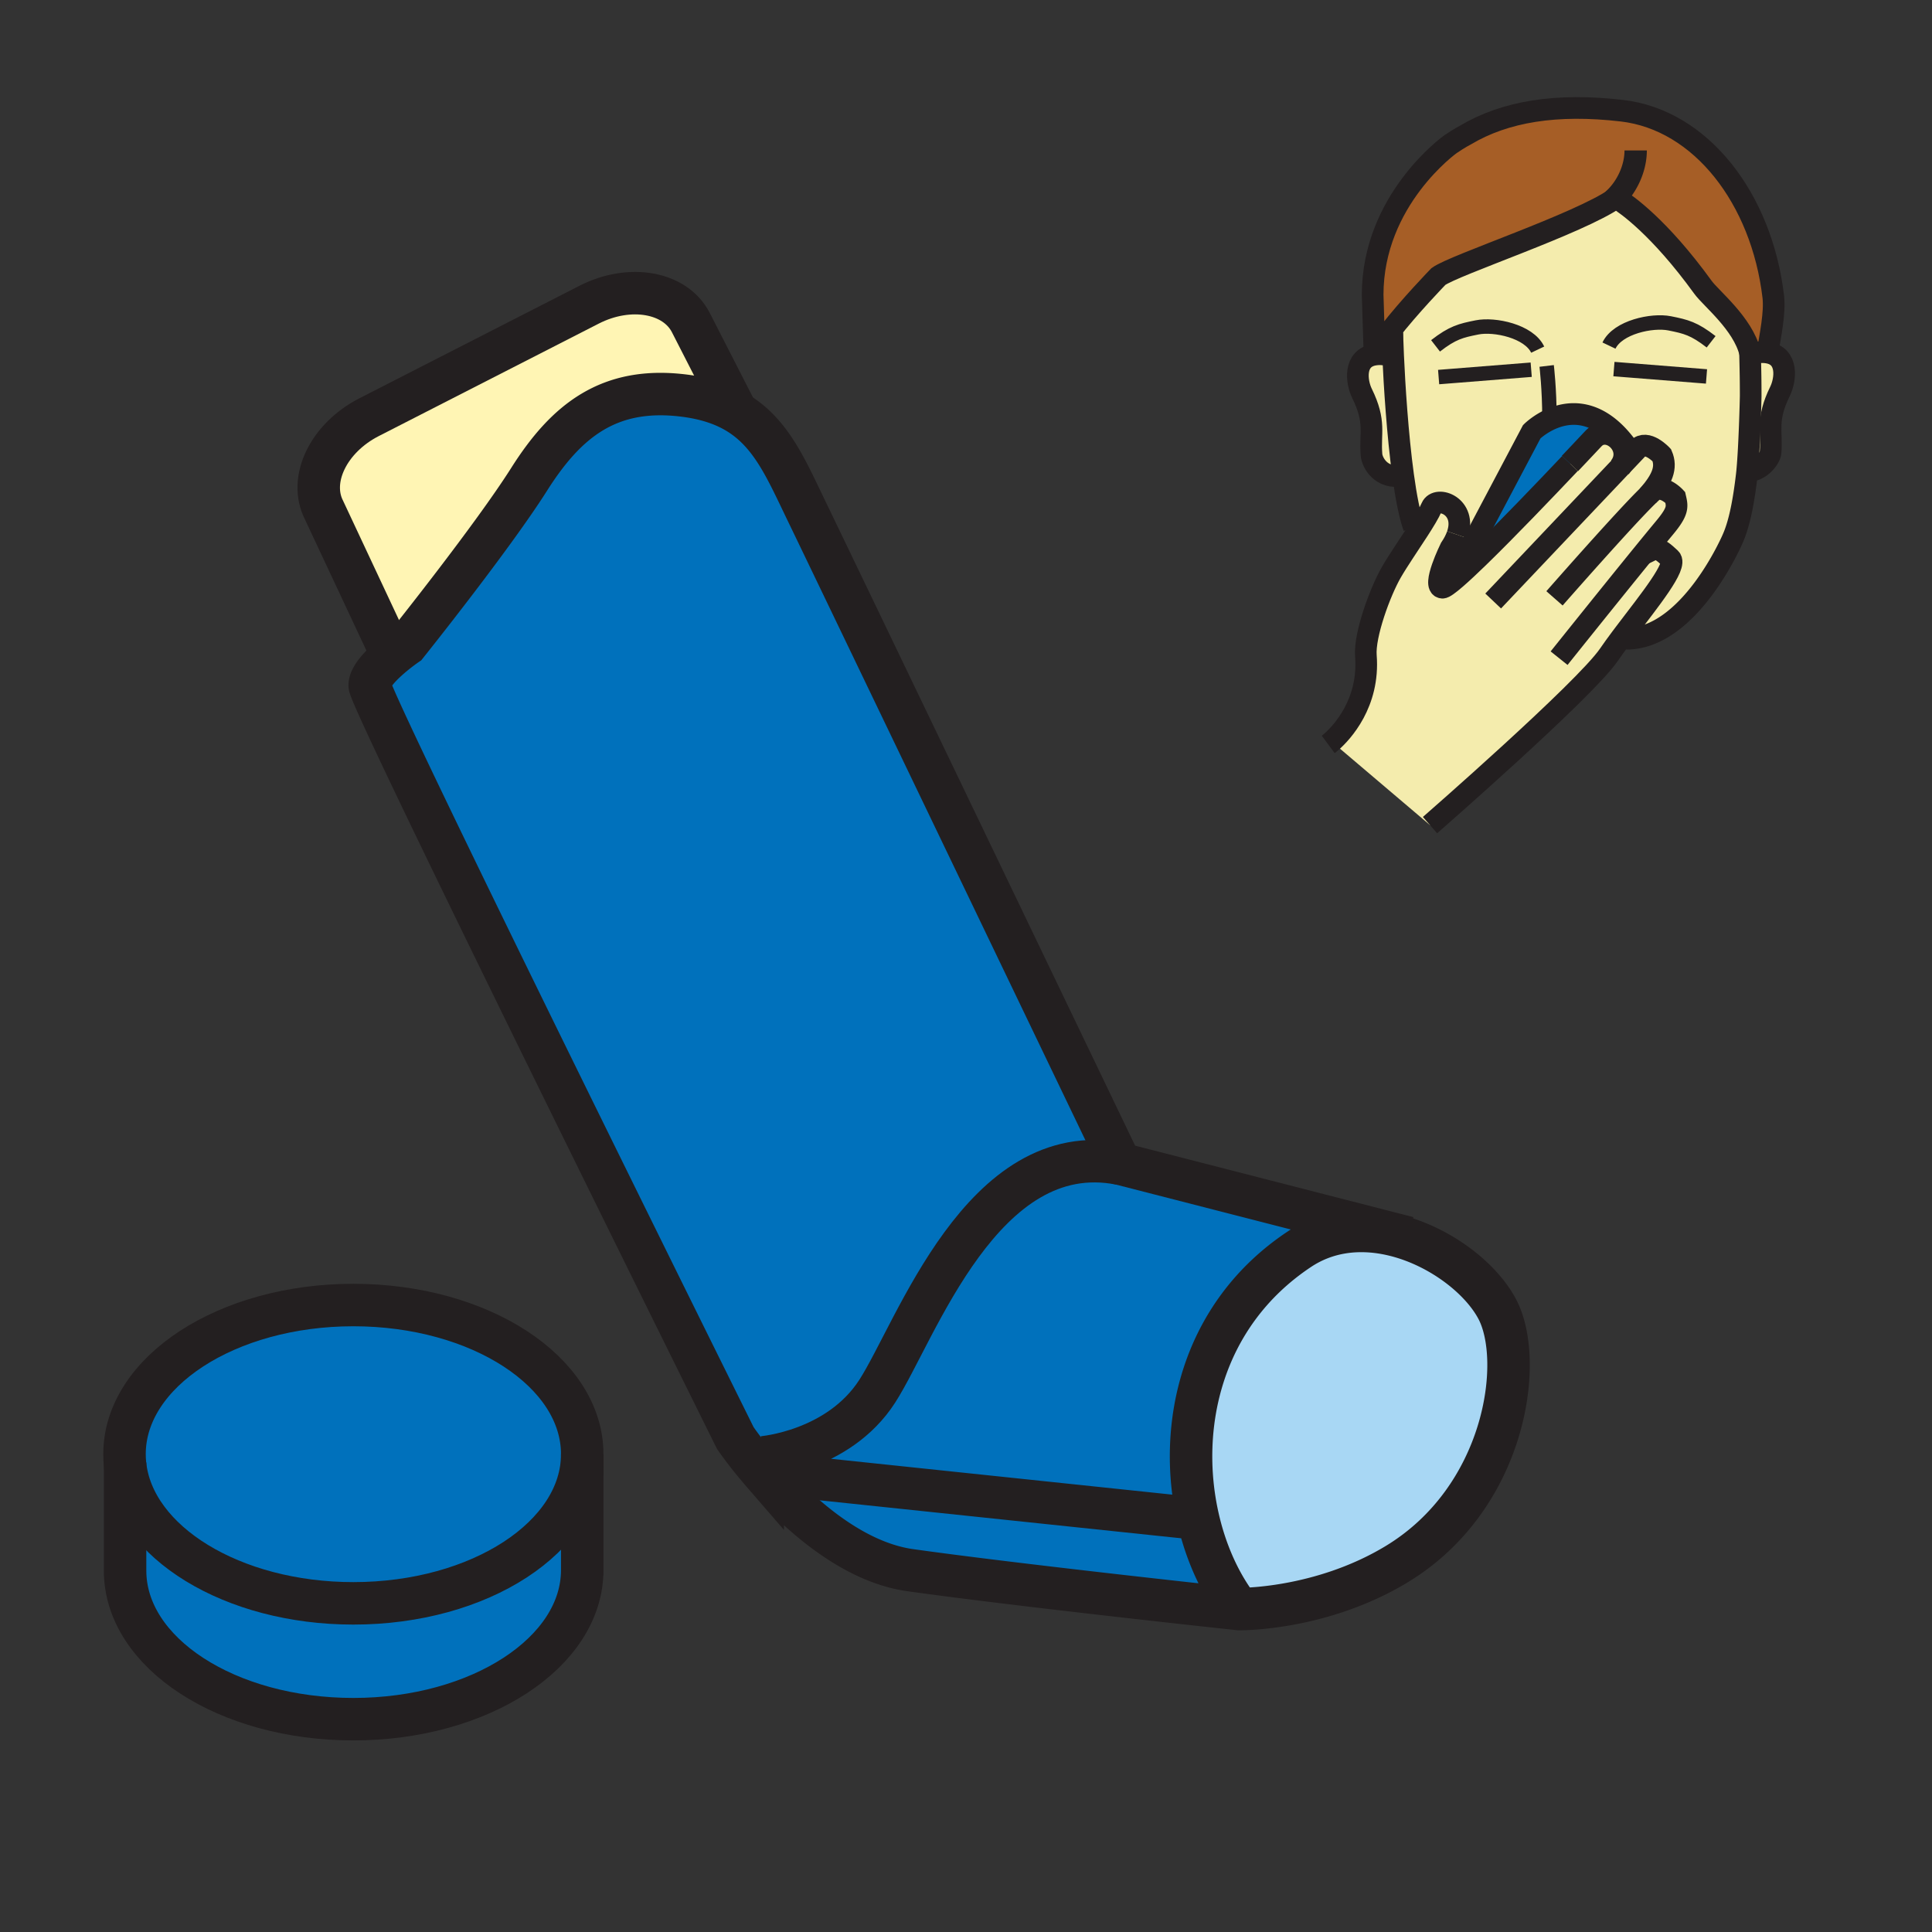 <?xml version="1.0"?><svg xmlns="http://www.w3.org/2000/svg" width="850.394" height="850.394" viewBox="0 0 850.394 850.394" overflow="visible"><rect x="0" y="0" width="850.394" height="850.394" fill="#333333" stroke="none"/><path d="M659.149 576.447c11.981 23.099 3.463 83.148-44.508 112.123-33.55 20.251-69.333 19.682-69.333 19.682s-.704-.071-2.021-.223l.312-2.342c-7.485-10.433-13.174-23.518-16.378-37.849-8.902-39.719 1.219-88.997 44.632-117.928 11.875-7.922 25.369-9.453 38.25-7.059 1.353.249 2.697.552 4.032.881 20.046 5.032 37.982 19.131 45.014 32.715z" fill="#a8d7f4"></path><path d="M614.232 543.351l-.098.383a69.438 69.438 0 0 0-4.032-.881c-12.881-2.395-26.375-.863-38.25 7.059-43.413 28.931-53.534 78.209-44.632 117.928l-4.166.187-187.324-19.681a234.071 234.071 0 0 1-5.172-6.187l5.056-.668s33.381-2.563 50.499-29.099c17.118-26.536 46.225-112.124 106.987-100.143l121.132 31.102z" fill="#0071bc"></path><path d="M543.599 705.688l-.312 2.342c-14.073-1.514-98.023-10.638-142.62-16.896-26.891-3.774-51.112-26.847-64.937-42.789l187.324 19.681 4.166-.187c3.205 14.331 8.893 27.416 16.379 37.849zM324.284 181.496c15.257 9.079 21.818 25.013 31.022 44.027 12.836 26.535 137.795 286.726 137.795 286.726-60.762-11.981-89.869 73.606-106.987 100.143-17.118 26.535-50.499 29.099-50.499 29.099l-5.056.668c-4.433-5.537-6.925-9.231-6.925-9.231s-160.913-324.38-160.913-331.234c0-4.175 6.036-9.934 10.753-13.797 3.026-2.483 5.51-4.175 5.51-4.175s37.662-47.071 53.925-72.752c16.263-25.672 35.09-41.081 68.471-36.799 9.462 1.219 16.86 3.738 22.904 7.325z" fill="#0071bc"></path><path d="M304.077 141.982l20.207 39.514c-6.044-3.587-13.441-6.106-22.903-7.326-33.381-4.282-52.208 11.127-68.471 36.799-16.263 25.681-53.925 72.752-53.925 72.752s-2.483 1.691-5.51 4.175l-3.143-4.246-27.71-59.115c-6.881-13.468 1.994-31.778 19.824-40.902l96.875-49.528c17.829-9.116 37.867-5.591 44.756 7.877z" fill="#fff5b4"></path><path d="M256.276 640.075v50.987c0 36.273-45.086 65.657-100.738 65.657-55.635 0-100.48-29.134-100.48-65.39v-46.662c3.605 34.119 47.214 61.064 100.48 61.064 55.643.001 100.738-29.391 100.738-65.656z" fill="#0071bc"></path><path d="M55.058 644.668a41.584 41.584 0 0 1-.249-4.593c0-36.265 45.095-65.649 100.729-65.649 55.643 0 100.738 29.385 100.738 65.649s-45.095 65.657-100.738 65.657c-53.267 0-96.875-26.945-100.48-61.064z" fill="#0071bc"></path><g fill="none" stroke="#231f20" stroke-width="18.693"><path d="M543.599 705.688c-7.485-10.433-13.174-23.518-16.378-37.849-8.902-39.719 1.219-88.997 44.632-117.928 11.875-7.922 25.369-9.453 38.25-7.059 1.353.249 2.697.552 4.032.881 20.046 5.03 37.982 19.13 45.015 32.714 11.981 23.099 3.463 83.148-44.508 112.123-33.55 20.251-69.333 19.682-69.333 19.682s-.704-.071-2.021-.223c-14.073-1.514-98.023-10.638-142.62-16.896-26.891-3.774-51.112-26.847-64.937-42.789a234.071 234.071 0 0 1-5.172-6.187c-4.433-5.537-6.925-9.231-6.925-9.231s-160.913-324.38-160.913-331.234c0-4.175 6.036-9.934 10.753-13.797 3.026-2.483 5.51-4.175 5.51-4.175s37.662-47.071 53.925-72.752c16.263-25.672 35.09-41.081 68.471-36.799 9.462 1.22 16.859 3.739 22.903 7.326 15.257 9.079 21.818 25.013 31.022 44.027C368.141 252.057 493.1 512.248 493.1 512.248l121.132 31.102 5.546 1.425"></path><path d="M170.332 283.649l-27.71-59.115c-6.881-13.468 1.994-31.778 19.824-40.902l96.875-49.528c17.83-9.115 37.867-5.59 44.757 7.877l20.207 39.514.89 1.745M335.615 648.335l.116.01 187.324 19.68M335.615 641.49s33.381-2.563 50.499-29.099c17.118-26.536 46.225-112.124 106.987-100.143M256.276 640.075c0-36.265-45.095-65.649-100.738-65.649-55.635 0-100.729 29.385-100.729 65.649 0 1.54.08 3.07.249 4.593 3.605 34.119 47.214 61.064 100.48 61.064 55.643 0 100.738-29.392 100.738-65.657z"></path><path d="M55.058 691.33c0 36.256 44.846 65.39 100.48 65.39 55.652 0 100.738-29.384 100.738-65.657M256.276 640.075v53.258M55.058 643.716v49.866"></path></g><path fill="none" d="M0 0h850.394v850.394H0z"></path><g><path d="M777.991 155.189c9.283 1.489 8.035 11.907 5.484 17.104-6.201 12.651-3.364 17.304-4.154 26.959-.194 2.36-4.402 8.112-9.954 8.112l-.322-.032c1.025-10.699 1.543-32.183 1.543-33.06 0-6.418-.081-10.921-.272-18.506h.114l.89-.009c1.996-.713 4.234-.958 6.671-.568z" fill="#f4ecad" class="aac-skin-fill"></path><path d="M777.991 155.189c-2.438-.39-4.675-.145-6.672.567l-.89.009a9.68 9.68 0 0 0-.132-.563c-3.183-12.851-17.141-23.809-20.718-28.752-19.256-26.591-33.831-36.604-37.436-38.833-.567-.35-.862-.508-.862-.508-.036.027-.072.05-.108.077-16.246 11.344-71.072 29.419-78.04 34.53 0 0-12.928 13.332-21.562 24.503-2.878 3.727-5.279 7.213-6.563 9.887l-.817-26.31c0-41.966 34.258-66.323 34.258-66.323 3.959-2.697 6.609-4.045 6.609-4.045 17.472-10.395 40.063-14.058 68.884-10.699 34.798 4.053 61.498 38.711 66.587 81.852.826 7.014-1.325 17.187-2.538 24.608z" fill="#a65e26" class="aac-hair-fill"></path><path d="M722.98 244.109c5.828-2.764 6.123-4.131 12.256 1.698 3.291 3.127-9.174 18.425-19.777 32.419-.663.876-1.316 1.743-1.961 2.601-1.925 2.579-3.75 5.084-5.348 7.422-10.735 15.647-78.716 74.935-78.716 74.935l-43.286-36.759c4.38-3.904 16.713-16.859 15.061-37.78-.726-9.161 6.287-28.221 11.208-36.764 3-5.202 7.957-12.401 11.961-18.606 2.564-3.981 4.734-7.554 5.747-9.928 2.27-5.32 15.719-.631 11.356 12.043-.621 1.807-1.606 3.786-3.05 5.91 0 0-8.353 16.963-3.559 17.385.771.063 2.941-1.507 6.046-4.212 2.696-2.338 6.105-5.533 9.923-9.242 12.511-12.151 29.41-29.827 40.19-41.216 5.557-5.865 9.479-10.055 10.354-10.972 3.427-3.613 8.361-2.41 11.289.831 2.66 2.946 3.659 7.585.345 11.825 3.282-3.459 5.983-6.305 7.794-8.216 4.05-4.267 10.649 2.882 10.649 2.882 2.319 5.361.286 10.568-6.051 17.808a48.117 48.117 0 0 1 1.798-1.675c4.426-3.881 10.154 2.401 10.154 2.401.948 4.072 1.529 5.933-4.689 13.4a1610.03 1610.03 0 0 0-9.694 11.81z" fill="#f4ecad" class="aac-skin-fill"></path><path d="M713.697 193.591l-1.021.282c-2.928-3.241-7.862-4.444-11.289-.831-.876.917-4.798 5.107-10.354 10.972-10.78 11.389-27.68 29.065-40.19 41.216-3.817 3.709-7.227 6.904-9.923 9.242l-.477-.554 33.786-63.899s19.7-19.705 39.468 3.572z" fill="#0071bc"></path><path d="M613.202 156.601c-.245-5.442-.345-9.237-.317-10.381h-1.313c8.634-11.171 21.562-24.503 21.562-24.503 6.968-5.111 61.794-23.187 78.04-34.53.182.159.526.304.971.431 3.604 2.229 18.18 12.243 37.436 38.833 3.577 4.943 17.535 15.901 20.718 28.752.009.191.014.377.018.563.191 7.585.272 12.088.272 18.506 0 .876-.518 22.361-1.543 33.06a68.88 68.88 0 0 1-.19 1.83c-1.217 10.358-2.992 20.753-6.133 27.839 0 0-18.783 44.154-46.927 44.154l-2.297-.327c.645-.858 1.298-1.725 1.961-2.601 10.604-13.995 23.068-29.292 19.777-32.419-6.133-5.829-6.428-4.462-12.256-1.698a1600.58 1600.58 0 0 1 9.695-11.811c6.219-7.467 5.638-9.328 4.689-13.4 0 0-5.729-6.282-10.154-2.401a47.222 47.222 0 0 0-1.798 1.675c6.337-7.24 8.37-12.446 6.051-17.808 0 0-6.6-7.149-10.649-2.882-1.811 1.911-4.512 4.757-7.794 8.216 3.314-4.24 2.315-8.879-.345-11.825l1.021-.282c-19.769-23.277-39.469-3.572-39.469-3.572l-33.786 63.899.477.554c-3.104 2.706-5.274 4.276-6.046 4.212-4.794-.422 3.559-17.385 3.559-17.385 1.443-2.125 2.429-4.104 3.05-5.91 4.362-12.674-9.087-17.363-11.356-12.043-1.013 2.374-3.183 5.947-5.747 9.928l-2.047-1.194c-1.889-5.297-3.455-13.518-4.73-22.824-2.453-17.917-3.828-39.846-4.4-52.656z" fill="#f4ecad" class="aac-skin-fill"></path><path d="M603.679 200.169c-.785-9.651 2.052-14.303-4.153-26.959-2.547-5.197-3.8-15.615 5.483-17.104 2.438-.39 4.671-.145 6.668.567l1.525-.073c.572 12.81 1.947 34.739 4.398 52.656l-.694.045c-8.742 1.667-12.923-5.46-13.227-9.132z" fill="#f4ecad" class="aac-skin-fill"></path><g fill="none" stroke="#231f20"><path d="M611.677 156.673c-1.997-.712-4.23-.958-6.668-.567-9.283 1.489-8.03 11.907-5.483 17.104 6.205 12.656 3.368 17.308 4.153 26.959.305 3.672 4.485 10.799 13.228 9.133M771.319 155.756c1.997-.712 4.234-.958 6.672-.567 9.283 1.489 8.035 11.907 5.484 17.104-6.201 12.651-3.364 17.304-4.154 26.959-.194 2.36-4.402 8.112-9.954 8.112M622.331 232.08c-1.889-5.297-3.455-13.518-4.73-22.824-2.451-17.917-3.826-39.846-4.398-52.656-.245-5.442-.345-9.237-.317-10.381" stroke-width="9.533"></path><path d="M770.274 154.204c.01.34.019.672.023.999.009.191.014.377.018.563.191 7.585.272 12.088.272 18.506 0 .876-.518 22.361-1.543 33.06a68.88 68.88 0 0 1-.19 1.83c-1.217 10.358-2.992 20.753-6.133 27.839 0 0-18.783 44.154-46.927 44.154" stroke-width="9.533"></path><path d="M676.834 153.896c-3.867-8.148-19.006-11.326-26.673-9.792-7.204 1.435-10.776 2.297-18.289 8.125M708.209 152.111c3.872-8.144 19.011-11.325 26.673-9.796 7.213 1.439 10.781 2.302 18.289 8.125" stroke-width="6.355"></path><path d="M777.991 155.189c1.213-7.421 3.364-17.594 2.538-24.607-5.089-43.141-31.789-77.799-66.587-81.852-28.82-3.359-51.412.304-68.884 10.699 0 0-2.65 1.348-6.609 4.045 0 0-34.258 24.357-34.258 66.323l.817 26.31c1.284-2.674 3.686-6.16 6.563-9.887 8.634-11.171 21.562-24.503 21.562-24.503 6.968-5.111 61.794-23.187 78.04-34.53.036-.027.072-.05.108-.077 0 0 .295.159.862.508 3.604 2.229 18.18 12.243 37.436 38.833 3.577 4.943 17.535 15.901 20.718 28.752.05.191.095.377.132.563.263 1.167.431 2.347.494 3.536" stroke-width="9.533"></path><path d="M717.614 88.321c-.803.009-3.813-.227-5.47-.704-.444-.127-.789-.272-.971-.431a.492.492 0 0 1-.128-.172c4.98-4.857 8.916-12.773 8.916-20.804M691.032 204.014c5.557-5.865 9.479-10.055 10.354-10.972 3.427-3.613 8.361-2.41 11.289.831 2.66 2.946 3.659 7.585.345 11.825" stroke-width="9.833"></path><path d="M650.842 245.23c12.511-12.151 29.41-29.827 40.19-41.216M641.481 235.389c-.621 1.807-1.606 3.786-3.05 5.91 0 0-8.353 16.963-3.559 17.385.771.063 2.941-1.507 6.046-4.212 2.696-2.338 6.105-5.533 9.923-9.242" stroke-width="9.533"></path><path d="M584.641 327.677s.572-.422 1.508-1.253c4.38-3.904 16.713-16.859 15.061-37.78-.726-9.161 6.287-28.221 11.208-36.764 3-5.202 7.957-12.401 11.961-18.606 2.564-3.981 4.734-7.554 5.747-9.928 2.27-5.32 15.719-.631 11.356 12.043M715.459 278.226c10.604-13.995 23.068-29.292 19.777-32.419-6.133-5.829-6.428-4.462-12.256-1.698-.118.059-.241.114-.363.173M629.435 363.184s67.98-59.288 78.716-74.935c1.598-2.338 3.423-4.843 5.348-7.422.645-.858 1.298-1.725 1.961-2.601" stroke-width="9.533"></path><path d="M686.253 289.706s21.389-26.75 36.728-45.597a1600.58 1600.58 0 0 1 9.695-11.811c6.219-7.467 5.638-9.328 4.689-13.4 0 0-5.729-6.282-10.154-2.401a47.222 47.222 0 0 0-1.798 1.675c-10.509 10.218-41.181 45.198-41.181 45.198" stroke-width="9.533"></path><path d="M725.327 218.271l.086-.1c6.337-7.24 8.37-12.446 6.051-17.808 0 0-6.6-7.149-10.649-2.882-1.811 1.911-4.512 4.757-7.794 8.216-18.579 19.591-55.783 58.838-55.783 58.838" stroke-width="9.533"></path><path d="M680.783 161.067S682.022 171.426 682 184" stroke-width="6.355"></path><path d="M716.839 197.667a56.585 56.585 0 0 0-3.142-4.076c-19.769-23.277-39.469-3.572-39.469-3.572l-33.786 63.899" stroke-width="9.533"></path><path stroke-width="6.355" stroke-linecap="square" stroke-miterlimit="10" d="M713.557 162.706l34.412 2.733M636.397 165.716l34.414-2.733"></path></g></g></svg>